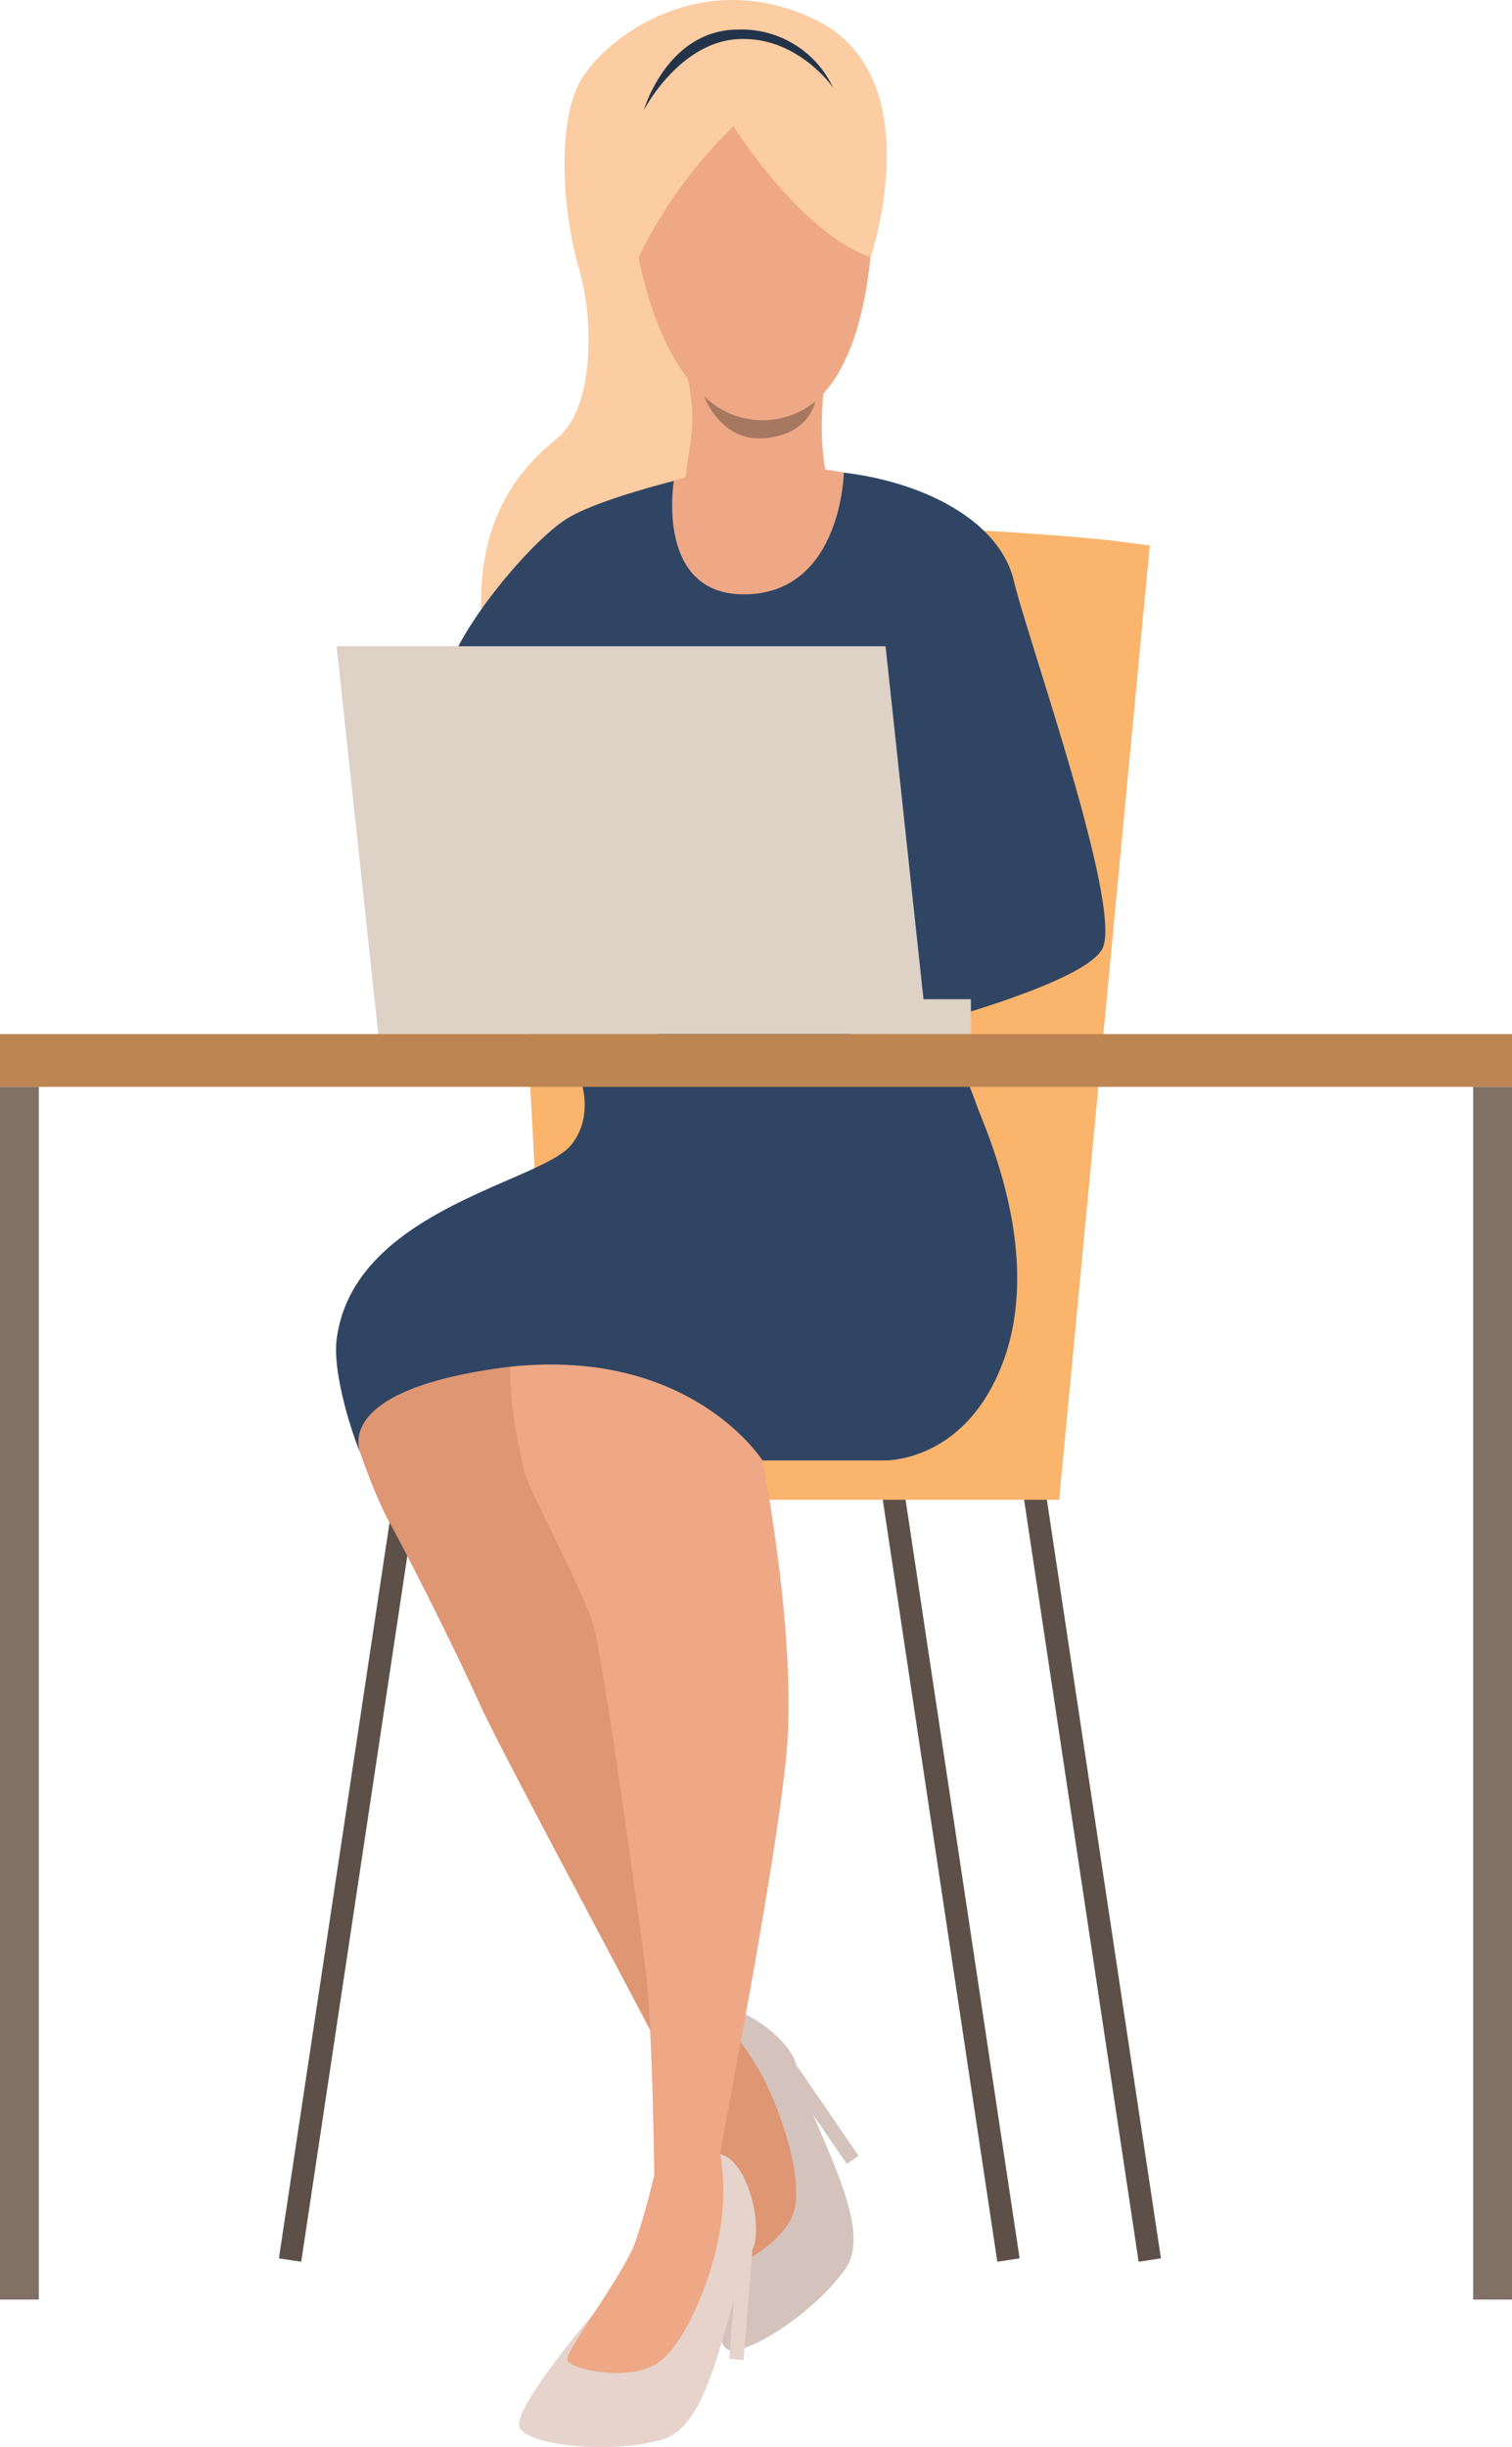 <svg id="Group_542" data-name="Group 542" xmlns="http://www.w3.org/2000/svg" width="133.439" height="215.911" viewBox="0 0 133.439 215.911">
  <g id="Group_537" data-name="Group 537" transform="translate(90.275 131.329)">
    <path id="Path_2313" data-name="Path 2313" d="M205.142,368.379,194.928,300.45l1.966-.3,10.214,67.927Z" transform="translate(-194.928 -300.148)" fill="#5c5049"/>
  </g>
  <g id="Group_538" data-name="Group 538" transform="translate(77.802 131.329)">
    <path id="Path_2314" data-name="Path 2314" d="M193.9,368.379,183.685,300.45l1.968-.3,10.213,67.927Z" transform="translate(-183.685 -300.148)" fill="#5c5049"/>
  </g>
  <g id="Group_539" data-name="Group 539" transform="translate(24.616 131.329)">
    <path id="Path_2315" data-name="Path 2315" d="M137.71,368.379l-1.967-.3,10.214-67.927,1.966.3Z" transform="translate(-135.743 -300.148)" fill="#5c5049"/>
  </g>
  <path id="Path_2316" data-name="Path 2316" d="M200.486,309.487l8-84.178s-13.992-1.829-22.448-1.379L173.33,309.487Z" transform="translate(-107.015 -177.163)" fill="#fab46c"/>
  <rect id="Rectangle_231" data-name="Rectangle 231" width="27.157" height="4.279" transform="translate(66.314 128.044)" fill="#fab46c"/>
  <path id="Path_2317" data-name="Path 2317" d="M157.734,306.047l-4.246-80.216s35.417-3.846,57.169-.531Z" transform="translate(-109.186 -177.153)" fill="#fab46c"/>
  <path id="Path_2318" data-name="Path 2318" d="M186.2,204.468s5.469-16.037-4.967-21.008-19.3,2.215-20.97,6.1-1.231,10.959.2,15.891,1.22,12.439-1.881,14.949-6.946,6.68-6.756,15.168c.118,5.265,20.72-13.47,20.72-13.47Z" transform="translate(-109.369 -181.767)" fill="#fccca2"/>
  <path id="Path_2319" data-name="Path 2319" d="M170.666,359.572s-.325,11.334,1.294,12.014,7.743-3.258,10.445-7.157-3.385-12.969-4.384-17.971c-.418-2.1-5.177-5.865-7.5-4.787a11.348,11.348,0,0,0-4.016,3.848S172.413,349.569,170.666,359.572Z" transform="translate(-107.762 -164.299)" fill="#d4c3bd"/>
  <g id="Group_540" data-name="Group 540" transform="translate(58.745 177.374)">
    <path id="Path_2320" data-name="Path 2320" d="M166.507,345.5a62.583,62.583,0,0,1,3.044,6.869c1.033,3,1.226,11.311,1.877,11.888s5.784-2.012,6.469-5.12-1.4-9.319-3.378-12.585a20.335,20.335,0,0,0-4-4.9S167.022,342.335,166.507,345.5Z" transform="translate(-166.507 -341.654)" fill="#de9673"/>
  </g>
  <path id="Path_2321" data-name="Path 2321" d="M176.885,345.969l5.516,8.049-1.045.715-4.263-6.222Z" transform="translate(-106.627 -163.808)" fill="#d4c3bd"/>
  <path id="Path_2322" data-name="Path 2322" d="M161.03,266.037s2.7,4.554,0,7.87-20.832,12.425-20.7,17.686,3.455,13.5,4.648,15.586,5.6,10.759,7.885,15.833,15.519,29.344,18.106,34.814.994-21.882.994-21.882l-13.23-38.8,30.914-30.115S185.905,258.7,161.03,266.037Z" transform="translate(-110.625 -172.881)" fill="#de9673"/>
  <path id="Path_2323" data-name="Path 2323" d="M171.851,219.47s-8.577,1.9-11.98,3.892-10.965,11.143-10.965,15.076,33.063,7.612,33.063,7.612l6.268,22.881s16.712-4.08,18.7-7.463-6.581-27.455-7.776-32.529-7.445-8.493-14.407-9.47A47.905,47.905,0,0,0,171.851,219.47Z" transform="translate(-109.687 -177.691)" fill="#2f4563"/>
  <path id="Path_2324" data-name="Path 2324" d="M191.551,266.417s-.6,3.912.994,5.57,8.924,11.327,5.041,20.825c-3.566,8.722-10.479,8.555-10.479,8.555h-10.7s3.106,15.7,2.1,26.044-5.723,33.972-5.822,35.165-4.524,4.927-5.818,3.036c0,0-.12-14.225-.818-19.6s-3.659-26.859-4.555-30.042-6.167-12.833-6.167-13.828-5.15-16.568,6.093-20.547S176.638,266.5,191.551,266.417Z" transform="translate(-109.113 -172.509)" fill="#eea886"/>
  <path id="Path_2325" data-name="Path 2325" d="M161.468,367.123s-7.38,8.606-6.55,10.155,8.07,2.335,12.622,1,5.522-12.213,7.893-16.732c.993-1.89-.338-7.816-2.821-8.436a11.339,11.339,0,0,0-5.541.468S169.117,360.442,161.468,367.123Z" transform="translate(-109.036 -163.047)" fill="#e6d3cc"/>
  <g id="Group_541" data-name="Group 541" transform="translate(50.063 189.446)">
    <path id="Path_2326" data-name="Path 2326" d="M166.653,353.625a62.528,62.528,0,0,1-1.955,7.254c-1.084,2.983-6.158,9.565-6.015,10.423s5.762,2.072,8.249.088,4.774-8.123,5.287-11.909a20.363,20.363,0,0,0-.026-6.323S169.045,351.487,166.653,353.625Z" transform="translate(-158.68 -352.536)" fill="#eea886"/>
  </g>
  <path id="Path_2327" data-name="Path 2327" d="M173.605,360.7l-.774,9.728-1.262-.1.6-7.517Z" transform="translate(-107.208 -162.197)" fill="#e6d3cc"/>
  <path id="Path_2328" data-name="Path 2328" d="M199.1,293.184c-3.366,8.837-10.479,8.555-10.479,8.555h-10.7s-4.464-7.072-15.394-8.288a32.39,32.39,0,0,0-8.242.2c-.037.006-.074.01-.112.017-14.522,2.151-11.716,7.482-11.673,7.62-1.206-2.948-2.474-7.634-2.169-10.157,1.392-11.494,18-13.9,20.7-17.221s0-7.87,0-7.87c24.877-7.334,28.618.994,28.618.994,1.089-.151,3.885-1.761,5.073-1.768,0,0,1.245,2.719,2.121,5.174C197.62,272.6,202.754,283.595,199.1,293.184Z" transform="translate(-110.629 -172.881)" fill="#2f4563"/>
  <path id="Path_2329" data-name="Path 2329" d="M188.777,233.164l3.68,34.221H144.012l-3.681-34.221Z" transform="translate(-110.625 -176.146)" fill="#ded1c5"/>
  <rect id="Rectangle_232" data-name="Rectangle 232" width="8.092" height="3.079" transform="translate(77.596 88.161)" fill="#ded1c5"/>
  <rect id="Rectangle_233" data-name="Rectangle 233" width="133.44" height="4.657" transform="translate(0 91.24)" fill="#bc8551"/>
  <path id="Path_2330" data-name="Path 2330" d="M175.612,185.779s10.854,3.211,9.3,18.274-8.64,14.288-9.3,14.4-9.081.666-11.74-17.609S175.612,185.779,175.612,185.779Z" transform="translate(-108.086 -181.352)" fill="#eea886"/>
  <path id="Path_2331" data-name="Path 2331" d="M180.292,213.049s-.574,4.987.386,8.088-12.642,3.186-12.635.636c.008-2.9,1.391-5.317.089-10.281S180.292,213.049,180.292,213.049Z" transform="translate(-107.594 -178.72)" fill="#eea886"/>
  <path id="Path_2332" data-name="Path 2332" d="M172.887,192.588s5.9,9.382,12.105,11.556c0,0,3.389-15.741-10.609-19.041s-11.807,15.9-10.762,21.021A41.577,41.577,0,0,1,172.887,192.588Z" transform="translate(-108.163 -181.443)" fill="#fccca2"/>
  <path id="Path_2333" data-name="Path 2333" d="M169.574,213.285a7.344,7.344,0,0,0,9.787.466s-.454,2.86-4.4,3.23S169.574,213.285,169.574,213.285Z" transform="translate(-107.426 -178.32)" fill="#a77860"/>
  <path id="Path_2334" data-name="Path 2334" d="M164.766,191.24s3.105-6.012,8.347-6.28,8.359,4.279,8.359,4.279a8.913,8.913,0,0,0-8.354-5.12C166.813,184.119,164.766,191.24,164.766,191.24Z" transform="translate(-107.952 -181.51)" fill="#23344a"/>
  <path id="Path_2335" data-name="Path 2335" d="M182.178,219.415s-.193,10.427-8.46,10.736-6.547-10-6.547-10S173.219,217.7,182.178,219.415Z" transform="translate(-107.705 -177.716)" fill="#eea886"/>
  <rect id="Rectangle_234" data-name="Rectangle 234" width="3.428" height="106.997" transform="translate(130.012 95.897)" fill="#807066"/>
  <rect id="Rectangle_235" data-name="Rectangle 235" width="3.427" height="106.997" transform="translate(0 95.897)" fill="#807066"/>
</svg>
